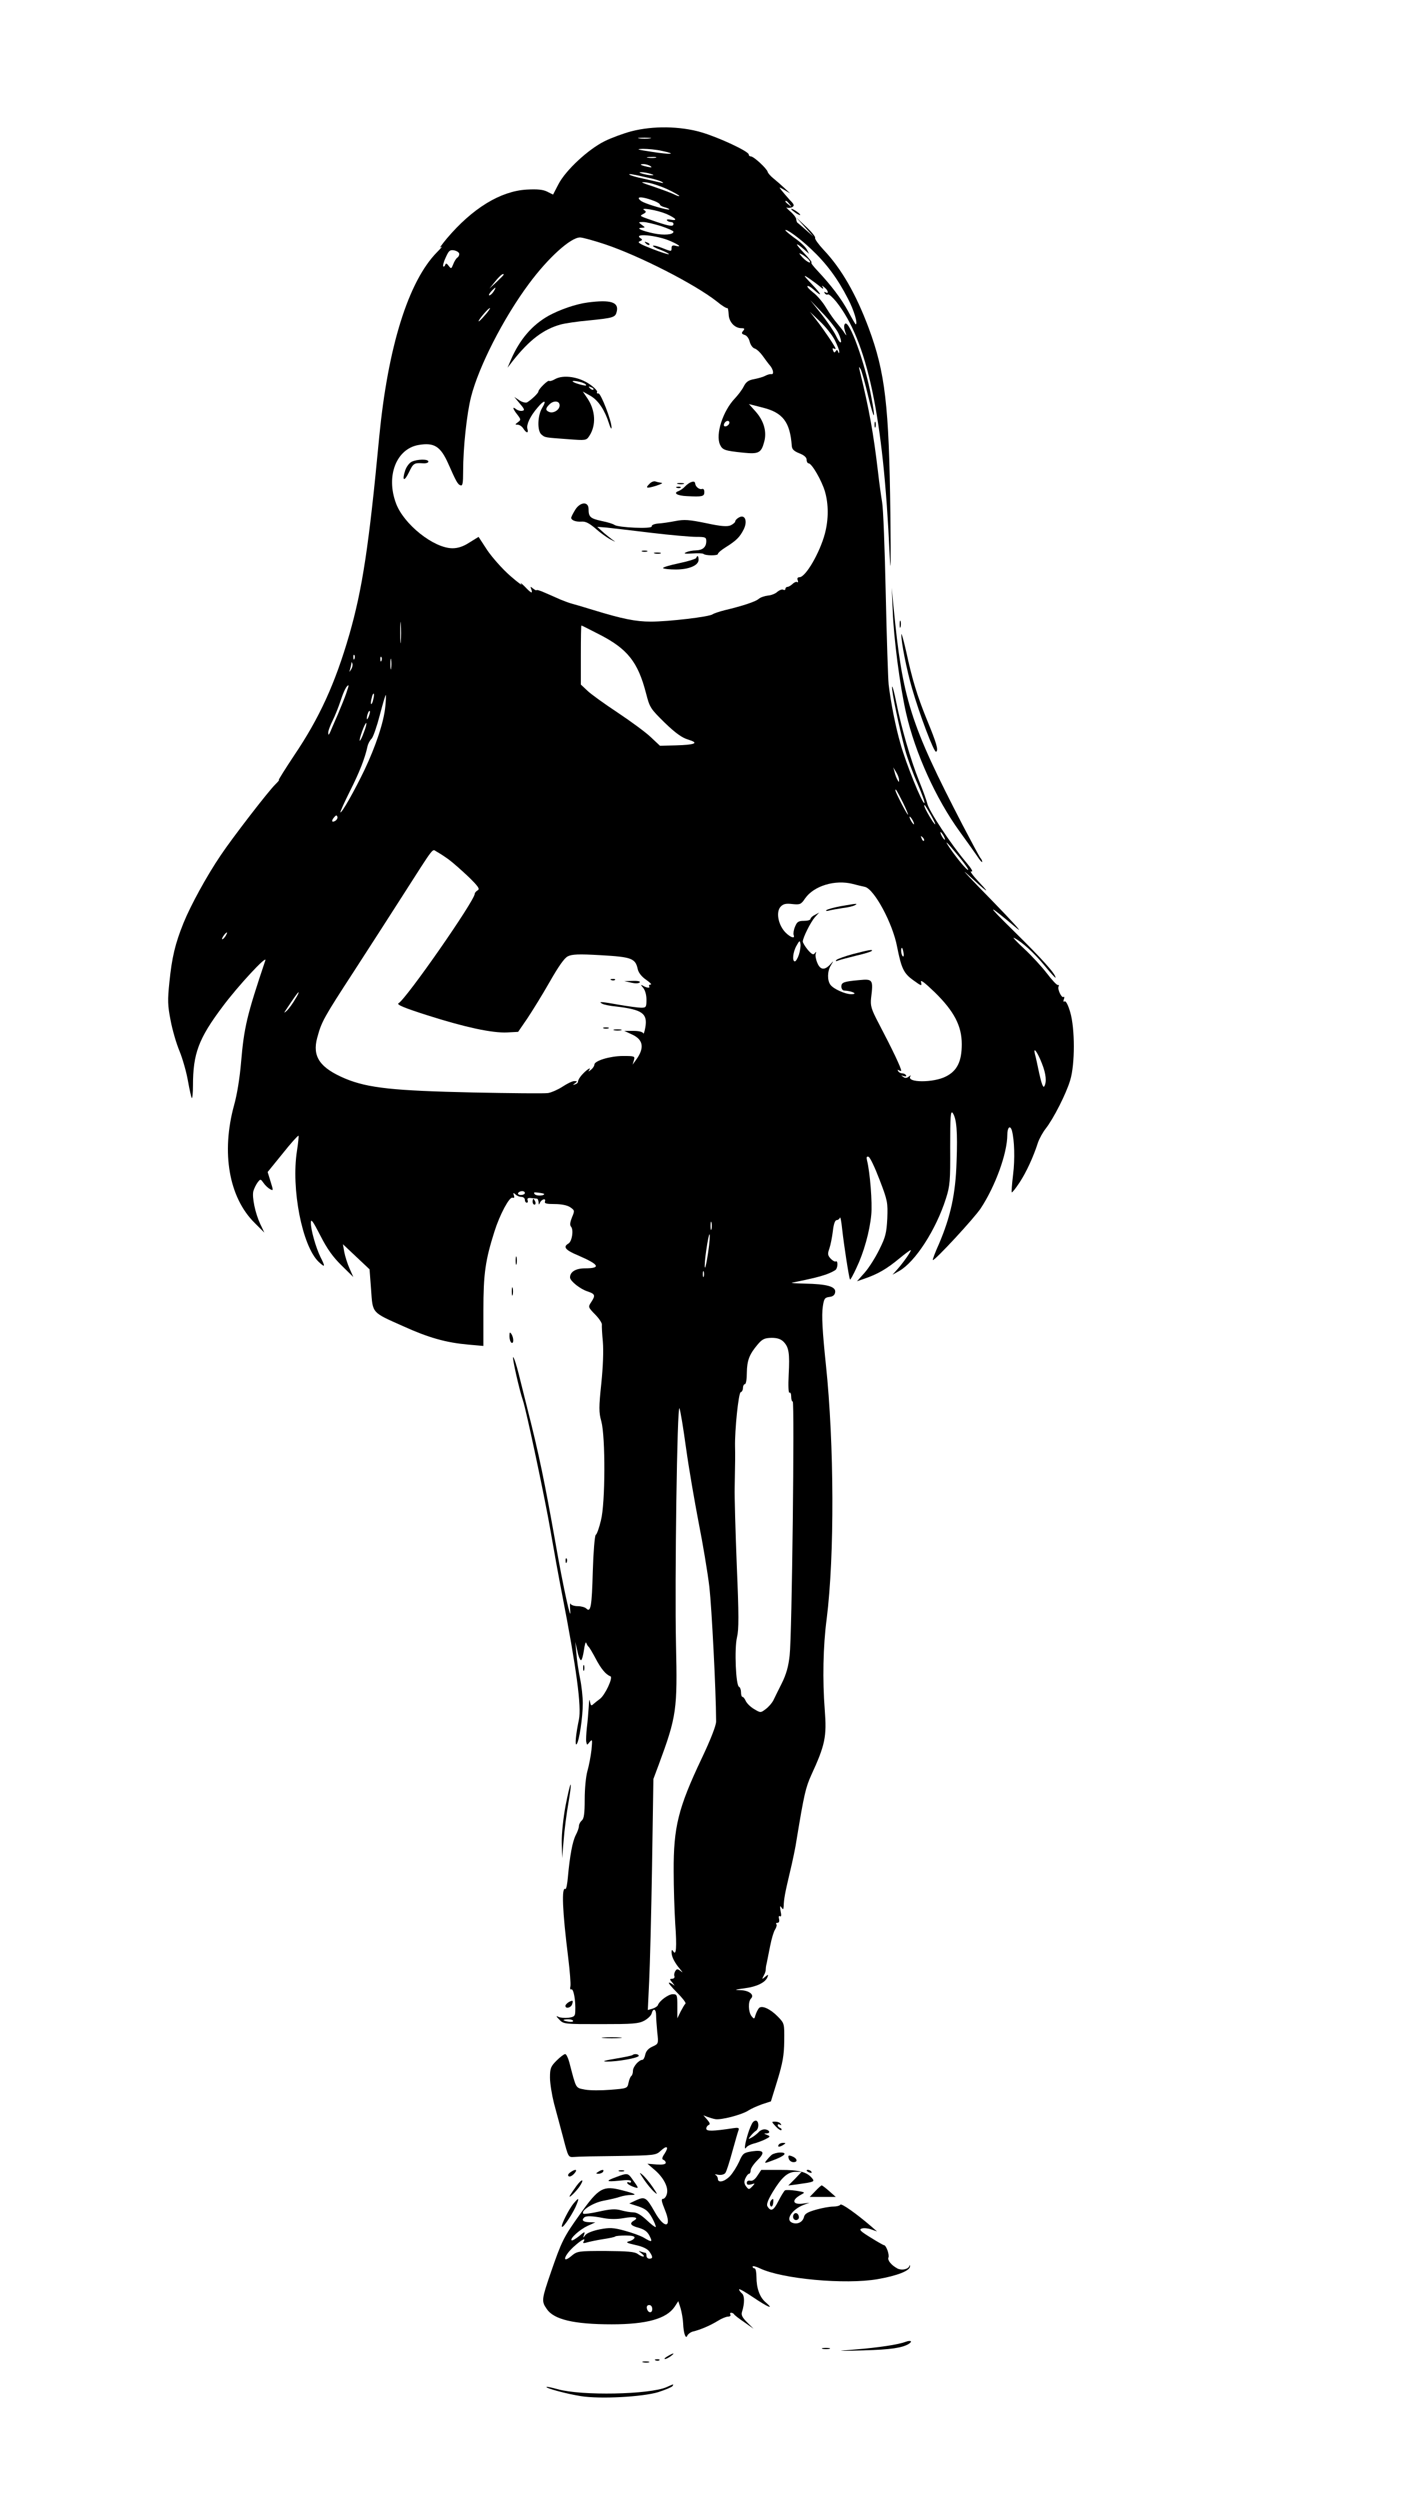 <?xml version="1.0" standalone="no"?>
<!DOCTYPE svg PUBLIC "-//W3C//DTD SVG 20010904//EN"
 "http://www.w3.org/TR/2001/REC-SVG-20010904/DTD/svg10.dtd">
<svg version="1.0" xmlns="http://www.w3.org/2000/svg"
 width="740pt" height="1295pt" viewBox="0 0 740 1295"
 preserveAspectRatio="xMidYMid meet">

<g transform="translate(0,1295) scale(0.1,-0.1)"
fill="#000000" stroke="none">
<path d="M3272 12270 c-41 -11 -104 -34 -140 -52 -84 -42 -200 -149 -238 -222
l-28 -54 -30 15 c-22 11 -50 14 -106 11 -137 -8 -282 -97 -415 -254 -27 -33
-41 -52 -30 -44 11 8 2 -4 -20 -26 -149 -151 -255 -492 -300 -959 -53 -562
-87 -786 -155 -1023 -73 -252 -154 -430 -285 -624 -47 -71 -83 -128 -80 -128
4 0 -5 -10 -17 -22 -35 -33 -226 -281 -284 -368 -74 -109 -158 -264 -193 -351
-44 -109 -60 -179 -73 -305 -10 -96 -9 -123 6 -199 9 -49 30 -121 46 -159 16
-39 36 -109 44 -155 8 -45 17 -86 20 -89 3 -3 6 26 6 64 0 166 29 244 153 409
81 109 233 272 222 240 -96 -286 -110 -345 -126 -530 -6 -75 -21 -168 -36
-220 -67 -245 -27 -478 107 -610 l50 -50 -21 44 c-26 55 -44 140 -36 171 4 14
14 34 22 45 15 19 15 19 31 -3 8 -12 23 -26 34 -32 17 -9 17 -8 2 40 l-15 49
78 96 c42 53 79 94 82 92 2 -2 -2 -38 -8 -78 -31 -197 27 -493 112 -575 34
-32 36 -27 10 24 -24 49 -51 143 -50 179 0 22 10 9 49 -67 35 -69 65 -111 110
-155 l61 -60 -20 45 c-11 25 -23 63 -27 85 l-7 40 69 -65 69 -65 8 -105 c9
-125 1 -116 167 -190 132 -60 223 -85 336 -95 l79 -7 0 183 c0 192 10 260 57
409 28 89 78 182 94 176 9 -3 11 1 7 12 -5 14 -3 15 8 5 7 -7 21 -13 31 -13
10 0 18 -7 18 -15 0 -8 4 -15 10 -15 5 0 7 6 4 13 -3 9 2 13 18 11 13 -1 26
-3 31 -3 4 -1 7 -9 8 -18 0 -15 2 -15 7 -3 9 19 33 25 26 6 -4 -10 8 -13 50
-13 34 0 65 -6 80 -16 24 -16 25 -18 10 -53 -10 -25 -12 -40 -5 -48 15 -17 5
-78 -14 -88 -29 -17 -15 -34 53 -62 108 -47 118 -66 33 -66 -48 0 -78 -19 -77
-48 1 -18 53 -60 92 -72 38 -13 41 -20 17 -56 -16 -24 -15 -26 21 -63 21 -21
36 -45 35 -52 -1 -8 1 -48 5 -89 4 -47 1 -128 -8 -217 -13 -123 -13 -149 0
-195 22 -82 21 -425 -2 -514 -9 -38 -21 -72 -27 -75 -5 -4 -12 -85 -15 -187
-5 -185 -11 -217 -34 -194 -6 6 -26 12 -44 12 -18 0 -35 6 -38 13 -3 6 -3 -10
-1 -38 6 -68 -37 127 -75 345 -58 327 -88 471 -145 695 -14 55 -35 139 -47
188 -12 48 -25 87 -29 87 -6 0 32 -170 51 -225 17 -49 117 -521 144 -681 14
-82 41 -232 61 -334 72 -370 99 -572 85 -637 -16 -77 -22 -138 -12 -128 13 13
32 138 32 212 0 32 -6 90 -14 128 -8 39 -17 97 -19 130 l-6 60 11 -47 c5 -27
14 -48 19 -48 4 0 11 24 15 52 4 29 9 46 12 38 3 -8 8 -17 12 -20 4 -3 20 -30
36 -60 28 -54 54 -85 77 -93 16 -5 -28 -99 -55 -118 -11 -8 -26 -20 -34 -27
-10 -10 -13 -7 -17 15 -2 16 -5 4 -6 -27 -2 -30 -6 -80 -10 -110 -3 -30 -5
-63 -3 -73 4 -18 4 -18 18 0 14 16 14 12 9 -42 -4 -33 -13 -82 -21 -109 -8
-28 -14 -92 -14 -147 0 -74 -4 -100 -15 -109 -8 -7 -15 -20 -15 -29 0 -9 -7
-29 -16 -46 -17 -32 -31 -107 -41 -217 -3 -37 -9 -66 -13 -63 -21 13 -16 -112
15 -360 8 -66 13 -130 11 -143 -3 -12 -1 -20 4 -17 12 7 24 -58 21 -116 -1
-23 -6 -27 -36 -31 -19 -2 -43 0 -52 5 -13 7 -11 2 5 -14 22 -24 26 -24 215
-24 167 0 196 2 226 18 18 10 36 27 38 38 8 29 23 23 23 -10 0 -15 3 -55 6
-88 7 -60 6 -60 -24 -74 -21 -9 -34 -23 -38 -41 -3 -16 -10 -28 -15 -28 -18 0
-49 -35 -49 -57 0 -12 -4 -24 -9 -27 -4 -3 -11 -19 -14 -35 -6 -29 -7 -29 -93
-36 -48 -4 -108 -4 -133 1 -50 10 -44 1 -81 142 -6 23 -16 42 -21 42 -6 0 -26
-15 -45 -34 -30 -30 -34 -40 -34 -88 0 -30 10 -90 21 -134 12 -43 33 -124 48
-179 26 -100 26 -100 56 -98 17 2 119 4 227 5 192 3 197 4 222 27 32 30 44 22
20 -15 -14 -20 -15 -29 -6 -32 6 -2 12 -9 12 -15 0 -8 -16 -11 -47 -9 l-48 4
35 -30 c48 -40 75 -92 66 -125 -3 -15 -13 -27 -20 -27 -11 0 -8 -14 10 -58 38
-93 -2 -101 -53 -10 -43 76 -51 81 -96 61 l-36 -17 47 -15 c38 -13 51 -24 71
-59 13 -24 21 -45 19 -48 -3 -2 -24 14 -47 36 -28 26 -51 40 -69 40 -15 0 -44
5 -65 11 -29 8 -55 6 -113 -7 -41 -9 -78 -14 -81 -11 -15 15 48 56 103 67 32
6 72 15 88 21 16 5 40 9 54 9 37 0 24 7 -43 24 -99 26 -121 15 -219 -123 -85
-119 -95 -139 -151 -301 -48 -140 -50 -150 -22 -190 36 -55 141 -80 337 -80
182 0 284 29 326 91 l19 29 12 -37 c6 -21 12 -56 13 -78 2 -52 14 -85 22 -63
4 8 17 18 30 21 38 9 91 32 128 55 19 12 43 22 53 22 10 0 15 5 12 10 -3 6 -2
10 4 10 5 0 12 -3 15 -8 2 -4 26 -23 53 -41 l48 -34 -33 33 c-25 25 -32 38
-27 54 14 44 14 84 0 96 -8 7 -15 16 -15 21 0 5 33 -14 73 -41 77 -52 111 -66
66 -27 -32 26 -49 74 -49 133 0 24 -4 44 -10 44 -5 0 -10 4 -10 9 0 5 17 1 38
-9 114 -55 442 -85 610 -56 102 18 166 43 168 66 0 8 -1 10 -3 3 -6 -18 -40
-25 -62 -14 -32 17 -53 43 -47 57 6 15 -12 64 -23 64 -3 0 -35 18 -70 40 -52
32 -61 41 -46 46 10 4 32 2 49 -4 l31 -11 -31 27 c-78 67 -154 120 -159 112
-4 -6 -20 -10 -37 -10 -18 0 -57 -7 -89 -16 -45 -13 -59 -21 -63 -39 -7 -26
-34 -39 -60 -29 -38 14 -3 69 59 93 l30 11 -30 -4 c-58 -9 -66 17 -15 45 24
13 24 13 -24 21 -28 4 -53 5 -58 2 -5 -3 -20 -28 -34 -55 -25 -50 -39 -57 -57
-28 -6 10 2 32 27 74 46 76 78 105 119 105 l31 0 -34 -36 -35 -35 45 6 c88 12
93 14 79 31 -28 34 -67 44 -166 44 l-98 0 -20 -30 c-13 -20 -26 -29 -37 -26
-11 2 -18 -2 -18 -11 0 -10 6 -12 23 -8 21 7 21 6 5 -11 -17 -17 -18 -17 -32
1 -10 14 -11 25 -3 42 6 13 14 23 19 23 4 0 8 8 8 18 0 10 16 33 35 52 42 41
34 55 -29 46 -42 -7 -47 -10 -66 -54 -12 -26 -33 -59 -47 -74 -29 -30 -63 -37
-63 -14 0 8 -6 17 -12 20 -7 3 -1 4 13 1 15 -3 31 1 37 8 6 6 22 57 37 112 15
55 30 106 33 113 3 10 -4 12 -29 8 -106 -16 -139 -17 -139 -2 0 8 6 16 13 19
8 3 6 11 -8 27 l-20 23 20 -8 c11 -4 30 -10 41 -12 28 -6 137 22 171 44 15 10
47 24 72 33 l46 15 34 110 c27 89 34 128 35 202 1 91 1 92 -33 127 -40 41 -85
61 -99 43 -5 -7 -13 -22 -17 -35 -6 -22 -7 -22 -21 -5 -16 22 -18 75 -2 91 19
19 -10 42 -56 43 -34 1 -29 3 24 10 63 8 109 31 118 60 5 12 2 12 -13 -1 -17
-14 -18 -14 -7 7 7 12 11 26 10 30 0 4 1 19 5 33 3 14 11 54 18 90 7 36 18 74
26 86 7 11 10 24 6 27 -3 4 -1 7 6 7 8 0 11 8 8 20 -3 12 -1 18 5 14 7 -4 8 5
3 27 -4 25 -3 30 4 19 9 -13 11 -12 12 5 1 37 7 70 32 175 14 58 30 134 35
170 39 237 47 270 76 335 72 156 81 200 70 338 -12 153 -9 328 10 472 41 325
39 906 -4 1315 -18 172 -23 256 -16 303 6 40 10 46 34 49 19 2 28 10 30 25 4
29 -44 42 -158 44 -47 1 -76 3 -65 5 104 21 136 29 175 42 25 9 48 21 52 26
11 15 10 48 -1 42 -4 -3 -17 4 -27 15 -15 17 -16 24 -6 52 6 18 14 58 18 90 4
36 11 57 20 57 7 0 14 6 17 13 2 6 7 -19 11 -58 9 -83 36 -258 41 -263 2 -2
17 25 33 60 38 79 69 189 77 276 6 60 -6 218 -22 281 -4 17 -2 22 8 19 8 -3
33 -56 57 -119 42 -109 43 -118 40 -201 -4 -75 -9 -96 -41 -160 -20 -41 -54
-95 -76 -120 l-40 -45 40 14 c67 23 114 50 178 103 34 28 61 48 61 44 0 -9
-39 -64 -69 -98 l-26 -29 34 19 c84 47 192 215 243 376 21 66 23 91 22 266 0
159 2 191 13 177 20 -29 26 -97 20 -253 -5 -167 -31 -284 -91 -425 -20 -44
-34 -82 -32 -84 7 -7 215 217 249 269 76 116 137 285 137 380 0 39 15 52 24
21 13 -49 16 -147 6 -227 -6 -49 -9 -90 -7 -92 2 -3 20 20 40 50 35 53 72 133
96 208 7 20 25 53 40 72 40 51 106 180 127 251 25 83 25 266 0 352 -11 38 -23
60 -29 56 -6 -4 -8 0 -4 11 4 9 3 15 -2 12 -10 -7 -33 42 -25 55 3 5 1 8 -4 7
-5 -2 -30 25 -56 59 -26 34 -79 92 -119 129 -40 37 -63 62 -52 56 43 -22 106
-80 159 -145 31 -38 56 -65 56 -61 0 19 -66 93 -213 238 -151 148 -148 152 13
17 36 -30 -23 35 -130 145 -107 109 -166 172 -130 139 104 -96 130 -115 65
-46 -33 35 -52 61 -42 57 12 -4 2 14 -26 47 -78 92 -195 269 -202 306 -2 10
-21 64 -43 118 -44 110 -91 273 -118 408 -10 49 -19 84 -21 78 -5 -14 38 -219
68 -329 12 -44 41 -123 65 -176 23 -54 39 -98 34 -98 -12 0 -94 202 -123 305
-26 90 -51 216 -62 310 -3 28 -10 239 -15 470 -5 231 -13 445 -19 475 -5 30
-15 100 -21 155 -24 202 -45 322 -96 530 -4 17 -4 18 6 3 5 -9 23 -72 39 -140
32 -132 41 -132 15 2 -32 172 -113 395 -135 373 -6 -6 -6 -19 0 -39 9 -24 9
-26 -2 -10 -6 11 -24 33 -38 50 -15 17 -41 54 -58 82 -17 29 -47 64 -67 79
-19 15 -33 30 -30 33 4 3 16 -4 29 -15 50 -45 48 -32 -3 22 -47 49 -50 55 -20
35 19 -13 46 -33 59 -44 13 -12 20 -14 16 -6 -8 13 -7 13 8 1 19 -15 23 -36 5
-25 -7 4 -8 3 -4 -5 4 -6 11 -9 16 -6 5 3 24 -14 43 -37 162 -203 245 -596
277 -1308 6 -123 7 -60 4 210 -7 561 -27 731 -112 960 -66 177 -142 309 -234
406 -27 29 -47 57 -44 62 3 5 -18 31 -47 58 l-52 49 45 -50 45 -50 -40 35
c-22 19 -41 36 -43 37 -2 0 -5 9 -6 18 -1 9 -16 28 -32 41 -16 14 -23 23 -17
19 7 -3 20 -2 28 2 13 8 11 14 -13 38 -15 17 -34 39 -42 49 -15 19 -14 19 15
2 l30 -18 -30 28 c-17 16 -42 38 -57 50 -15 12 -28 27 -30 34 -4 17 -72 80
-87 80 -6 0 -11 4 -11 10 0 16 -154 88 -246 115 -109 32 -252 34 -362 5z m96
-37 c-16 -2 -40 -2 -55 0 -16 2 -3 4 27 4 30 0 43 -2 28 -4z m64 -65 c81 -17
44 -20 -57 -4 -74 11 -82 14 -43 15 26 0 71 -4 100 -11z m-34 -35 c-10 -2 -28
-2 -40 0 -13 2 -5 4 17 4 22 1 32 -1 23 -4z m-28 -43 c11 -8 7 -9 -15 -4 -37
8 -45 14 -19 14 10 0 26 -5 34 -10z m0 -40 c20 -6 21 -8 5 -8 -11 0 -31 4 -45
8 -20 6 -21 8 -5 8 11 0 31 -4 45 -8z m-10 -21 c30 -6 62 -16 70 -21 11 -7 8
-8 -10 -3 -14 3 -54 12 -88 20 -35 7 -67 17 -70 20 -4 4 4 4 18 1 14 -2 50
-10 80 -17z m98 -59 c34 -16 62 -32 62 -35 0 -3 -10 0 -22 6 -13 7 -61 25
-108 41 -70 23 -77 27 -40 23 25 -3 73 -19 108 -35z m-65 -62 c15 -6 27 -14
27 -18 0 -4 12 -11 26 -14 15 -4 24 -9 22 -11 -5 -5 -101 22 -135 38 -13 6
-23 15 -23 20 0 10 37 3 83 -15z m698 -15 c13 -16 12 -17 -3 -4 -10 7 -18 15
-18 17 0 8 8 3 21 -13z m-638 -51 c51 -23 62 -37 22 -30 -13 3 -22 1 -19 -3 3
-5 12 -9 20 -9 8 0 14 -4 14 -10 0 -15 -20 -12 -86 10 -96 33 -91 30 -70 42
15 8 16 12 5 19 -28 17 66 1 114 -19z m-28 -63 c36 -12 65 -25 65 -29 0 -16
-50 -20 -102 -9 -62 13 -95 28 -63 29 20 1 20 1 1 15 -19 14 -19 15 7 15 15 0
56 -10 92 -21z m778 -119 c79 -74 138 -153 192 -259 31 -59 52 -131 39 -131
-1 0 -19 30 -39 68 -38 69 -89 135 -159 210 -22 23 -36 42 -31 42 5 0 -13 23
-40 51 -48 50 -46 59 4 15 l24 -21 -12 23 c-7 13 -34 39 -62 58 -27 20 -49 38
-49 41 0 12 72 -39 133 -97z m-726 40 c45 -20 57 -32 23 -23 -14 4 -20 0 -20
-11 0 -20 0 -20 -50 0 -23 9 -43 14 -46 11 -3 -3 15 -13 41 -22 25 -10 44 -20
41 -22 -2 -2 -41 10 -87 28 -62 24 -79 34 -64 39 13 5 15 9 7 14 -49 30 82 19
155 -14z m-340 -16 c178 -60 462 -205 577 -295 26 -22 51 -37 55 -35 3 2 6
-12 7 -32 1 -39 31 -72 66 -72 17 0 18 -3 9 -14 -10 -11 -8 -16 8 -21 11 -3
22 -18 26 -35 4 -16 15 -32 25 -35 11 -3 30 -21 42 -38 13 -18 29 -40 37 -49
19 -22 23 -49 8 -46 -7 1 -21 -3 -32 -9 -11 -6 -37 -13 -57 -17 -29 -5 -42
-14 -54 -38 -9 -18 -30 -45 -46 -62 -62 -65 -101 -186 -77 -239 13 -28 24 -32
122 -42 78 -8 92 -1 107 56 15 53 -2 110 -45 158 l-34 38 70 -18 c106 -26 143
-75 152 -198 1 -18 11 -28 39 -39 25 -10 38 -21 38 -34 0 -10 5 -18 10 -18 17
0 68 -89 85 -146 19 -66 19 -144 0 -217 -26 -99 -100 -227 -132 -227 -10 0
-13 -6 -9 -16 3 -8 2 -13 -3 -9 -5 3 -16 -2 -24 -10 -9 -8 -20 -15 -26 -15 -6
0 -11 -5 -11 -11 0 -5 -5 -7 -11 -4 -5 4 -19 -1 -30 -10 -10 -10 -33 -19 -49
-20 -17 -2 -39 -9 -48 -17 -17 -15 -85 -37 -177 -59 -27 -7 -55 -16 -62 -21
-16 -13 -228 -38 -320 -38 -79 0 -148 14 -298 60 -55 17 -107 32 -115 34 -8 2
-33 11 -55 20 -22 10 -59 26 -82 36 -24 11 -43 16 -43 13 0 -3 -8 1 -17 8 -15
12 -16 12 -10 -3 9 -26 0 -22 -35 15 -18 17 -25 23 -17 12 8 -11 -18 8 -58 43
-40 35 -92 94 -118 132 l-45 69 -47 -29 c-32 -21 -60 -30 -88 -30 -97 0 -253
124 -293 233 -53 142 2 282 117 302 81 14 114 -7 154 -97 41 -93 49 -107 63
-112 11 -4 14 9 14 72 0 124 19 299 41 386 40 158 169 410 300 586 99 134 216
240 265 240 12 0 71 -16 131 -36z m-757 -50 c0 -7 -5 -16 -11 -19 -5 -4 -15
-19 -20 -33 -10 -25 -11 -26 -24 -9 -10 13 -14 15 -18 5 -2 -7 -7 -11 -10 -8
-3 3 2 24 13 47 16 35 21 40 44 36 14 -3 26 -11 26 -19z m1810 -28 c22 -27 -5
-17 -31 10 -21 24 -22 26 -3 16 11 -6 26 -18 34 -26z m-1580 -79 c0 -2 -17
-19 -37 -38 l-37 -34 30 37 c25 31 44 46 44 35z m-52 -87 c-7 -11 -17 -20 -22
-20 -5 0 -1 9 9 20 10 11 20 20 22 20 2 0 -2 -9 -9 -20z m1786 -215 c10 -20
16 -41 14 -47 -3 -7 -14 8 -26 33 -12 25 -47 76 -77 114 l-56 70 64 -67 c36
-37 72 -84 81 -103z m-1833 90 c-17 -20 -31 -33 -31 -29 0 9 54 72 59 68 2 -2
-10 -19 -28 -39z m1815 -127 c13 -26 24 -53 23 -60 0 -10 -2 -10 -6 1 -4 10
-7 10 -13 1 -5 -8 -9 -7 -13 5 -4 9 -3 13 3 10 6 -3 10 -4 10 -1 0 8 -59 96
-98 146 l-35 45 52 -50 c29 -27 64 -71 77 -97z m-546 -427 c0 -12 -20 -25 -27
-18 -7 7 6 27 18 27 5 0 9 -4 9 -9z m-1703 -1134 c-2 -23 -3 -1 -3 48 0 50 1
68 3 42 2 -26 2 -67 0 -90z m1028 37 c147 -75 201 -143 243 -306 19 -74 23
-79 97 -152 56 -54 90 -78 121 -87 59 -18 38 -27 -64 -30 l-82 -2 -48 45 c-26
25 -104 82 -173 128 -68 45 -139 96 -156 113 l-33 31 0 153 c0 84 1 153 3 153
2 0 43 -21 92 -46z m-1268 -126 c-3 -8 -6 -5 -6 6 -1 11 2 17 5 13 3 -3 4 -12
1 -19z m140 -10 c-3 -8 -6 -5 -6 6 -1 11 2 17 5 13 3 -3 4 -12 1 -19z m50 -40
c-2 -13 -4 -3 -4 22 0 25 2 35 4 23 2 -13 2 -33 0 -45z m-207 -5 c-11 -17 -11
-17 -6 0 3 10 6 24 7 30 0 9 2 9 5 0 3 -7 0 -20 -6 -30z m-26 -125 c-8 -24
-28 -72 -43 -108 -16 -36 -33 -76 -39 -90 -8 -18 -11 -20 -11 -7 -1 10 10 39
23 65 13 26 31 72 41 102 16 49 31 80 41 80 2 0 -4 -19 -12 -42z m140 -32 c-3
-15 -8 -25 -11 -23 -2 3 -1 17 3 31 3 15 8 25 11 23 2 -3 1 -17 -3 -31z m63
-33 c-7 -81 -50 -209 -109 -333 -53 -110 -118 -224 -124 -218 -2 2 20 51 49
109 50 99 78 171 91 231 3 15 13 34 22 42 8 9 27 63 42 121 15 58 29 105 31
105 2 0 1 -26 -2 -57z m-86 -54 c-5 -13 -10 -19 -10 -12 -1 15 10 45 15 40 3
-2 0 -15 -5 -28z m-26 -84 c-9 -26 -19 -44 -21 -42 -2 2 4 25 13 50 9 25 19
44 21 42 3 -3 -3 -25 -13 -50z m2774 -245 c0 -13 -1 -13 -8 0 -5 8 -12 26 -15
40 l-7 25 15 -25 c9 -14 15 -32 15 -40z m20 -117 c17 -35 29 -63 26 -63 -5 0
-65 116 -65 126 0 12 6 2 39 -63z m145 -65 c15 -27 25 -48 22 -48 -7 0 -56 84
-56 95 0 11 1 9 34 -47z m-3085 -29 c-19 -12 -24 -2 -8 17 9 11 14 13 17 4 3
-7 -2 -16 -9 -21z m2991 1 c6 -11 8 -20 6 -20 -3 0 -10 9 -16 20 -6 11 -8 20
-6 20 3 0 10 -9 16 -20z m160 -80 c6 -11 8 -20 6 -20 -3 0 -10 9 -16 20 -6 11
-8 20 -6 20 3 0 10 -9 16 -20z m-102 -25 c-3 -3 -9 2 -12 12 -6 14 -5 15 5 6
7 -7 10 -15 7 -18z m182 -83 c28 -35 50 -65 47 -68 -5 -5 -59 60 -97 116 -30
45 -15 31 50 -48z m-2645 -14 c22 -16 68 -57 103 -90 51 -50 60 -63 47 -70 -8
-5 -15 -13 -15 -18 0 -35 -355 -545 -395 -567 -11 -7 30 -24 149 -62 198 -63
338 -93 415 -89 l56 3 48 70 c26 39 78 123 115 188 45 79 76 124 94 133 22 11
55 13 172 6 159 -9 179 -16 191 -73 4 -18 21 -39 43 -54 20 -14 31 -25 24 -25
-7 0 -11 -4 -8 -9 7 -11 -13 -9 -34 4 -11 6 -10 3 3 -12 10 -12 17 -36 17 -61
0 -39 -2 -42 -27 -42 -16 0 -66 7 -113 15 -96 17 -111 18 -90 6 8 -5 42 -12
75 -15 134 -16 162 -36 149 -109 -4 -23 -9 -36 -11 -29 -3 7 -23 12 -51 12
l-47 0 41 -19 c59 -27 65 -71 18 -134 l-16 -22 7 23 c6 21 4 22 -56 22 -68 0
-149 -25 -149 -45 0 -7 -8 -19 -17 -26 -15 -12 -16 -12 -8 1 5 9 -1 7 -16 -5
-26 -22 -43 -45 -44 -59 0 -5 -7 -11 -15 -13 -13 -4 -13 -3 0 6 13 9 12 11 -4
11 -10 0 -37 -13 -61 -29 -23 -15 -57 -30 -75 -33 -18 -3 -193 -1 -390 3 -410
9 -542 23 -659 71 -133 56 -174 114 -147 213 23 84 31 99 193 348 86 133 197
305 246 382 173 270 155 247 179 234 13 -7 41 -25 63 -41z m2095 -127 c19 -5
47 -12 62 -15 48 -11 144 -188 167 -311 22 -111 34 -137 83 -172 44 -32 46
-32 41 -11 -5 16 16 1 71 -52 100 -98 140 -174 140 -269 0 -89 -24 -139 -84
-168 -63 -32 -202 -32 -183 1 5 7 2 7 -8 -1 -10 -8 -19 -9 -29 -1 -12 8 -12 9
3 4 11 -3 16 -2 12 4 -3 6 -12 10 -20 10 -8 0 -17 5 -21 12 -4 7 -3 8 4 4 7
-4 12 -5 12 -2 0 14 -43 105 -117 246 -39 74 -43 91 -39 130 12 96 9 100 -62
93 -79 -7 -92 -12 -92 -33 0 -11 6 -20 13 -21 43 -2 77 -19 38 -19 -31 0 -91
27 -107 48 -18 23 -17 72 2 102 15 25 15 25 -3 5 -29 -32 -52 -30 -67 6 -8 18
-12 40 -9 48 4 13 3 13 -5 3 -7 -10 -15 -6 -36 18 -14 17 -26 37 -26 43 1 21
41 101 63 126 l22 24 -22 -12 c-13 -6 -23 -16 -23 -21 0 -6 -15 -10 -34 -10
-28 0 -36 -5 -46 -30 -7 -16 -10 -36 -7 -44 10 -25 -29 -6 -53 26 -31 42 -37
99 -14 122 13 14 28 17 60 13 40 -4 45 -2 66 29 45 65 155 99 248 75z m-3252
-271 c-7 -10 -14 -17 -17 -15 -4 4 18 35 25 35 2 0 -1 -9 -8 -20z m2972 -95
c-6 -19 -16 -35 -21 -35 -15 0 -10 50 9 82 15 27 17 28 20 9 2 -12 -2 -37 -8
-56z m542 10 c3 -13 1 -22 -3 -19 -9 5 -13 44 -5 44 2 0 6 -11 8 -25z m-3153
-242 c-12 -21 -31 -47 -42 -58 -12 -11 -16 -13 -11 -5 47 71 67 100 71 100 3
0 -5 -17 -18 -37z m3870 -331 c22 -55 26 -98 12 -120 -5 -8 -14 15 -25 65 -9
43 -19 90 -23 103 -10 42 13 11 36 -48z m-2679 -672 c0 -5 -9 -10 -21 -10 -11
0 -17 5 -14 10 3 6 13 10 21 10 8 0 14 -4 14 -10z m100 -5 c0 -10 -41 -11 -49
-1 -8 10 -3 11 19 8 17 -2 30 -5 30 -7z m867 -182 c-3 -10 -5 -2 -5 17 0 19 2
27 5 18 2 -10 2 -26 0 -35z m-17 -118 c-7 -47 -14 -84 -17 -81 -3 3 0 44 7 91
7 47 14 84 17 81 3 -3 0 -44 -7 -91z m-23 -127 c-3 -7 -5 -2 -5 12 0 14 2 19
5 13 2 -7 2 -19 0 -25z m413 -338 c28 -28 33 -60 27 -171 -3 -58 -1 -97 4 -93
5 3 9 -6 9 -20 0 -14 3 -26 8 -26 10 0 -4 -1215 -16 -1315 -6 -57 -18 -99 -41
-145 -18 -36 -38 -76 -44 -89 -7 -13 -24 -33 -39 -44 -26 -20 -27 -20 -60 0
-18 10 -37 29 -43 41 -5 12 -13 22 -17 22 -5 0 -8 11 -8 24 0 13 -5 26 -10 28
-17 5 -25 197 -11 256 10 40 10 117 -1 374 -7 178 -12 357 -11 398 3 148 3
176 2 215 -2 87 18 279 29 283 7 2 12 12 12 23 0 10 5 19 10 19 6 0 10 26 10
58 1 65 13 96 55 146 25 30 37 35 73 36 29 0 48 -6 62 -20z m-505 -550 c14
-102 44 -275 65 -385 22 -110 47 -261 56 -335 12 -108 34 -529 35 -697 0 -21
-28 -93 -74 -190 -123 -259 -147 -358 -146 -586 0 -84 4 -206 8 -271 9 -124 5
-169 -10 -144 -7 10 -9 9 -9 -5 0 -23 16 -54 44 -87 15 -18 16 -21 3 -10 -16
12 -20 12 -28 -1 -5 -8 -7 -20 -4 -26 2 -7 -3 -13 -12 -13 -14 0 -14 -3 3 -22
10 -13 12 -17 4 -10 -8 6 -18 12 -23 12 -6 0 13 -23 42 -52 28 -28 48 -54 43
-57 -4 -3 -15 -22 -25 -41 l-17 -35 0 63 c0 58 -1 62 -24 62 -22 0 -69 -34
-77 -57 -2 -6 -15 -14 -28 -18 l-24 -7 7 148 c4 82 11 352 15 599 l7 450 28
75 c92 249 97 283 89 625 -7 320 6 1248 18 1220 5 -11 20 -103 34 -205z m-585
-2969 c0 -4 -11 -6 -25 -3 -14 2 -25 6 -25 8 0 2 11 4 25 4 14 0 25 -4 25 -9z
m159 -1021 c33 -6 69 -6 102 0 54 10 83 4 55 -12 -26 -15 -19 -27 24 -38 28
-8 44 -19 55 -40 18 -35 14 -37 -29 -11 -17 10 -62 26 -99 36 -58 16 -78 17
-129 7 -35 -7 -66 -19 -74 -29 -13 -17 -14 -17 -7 2 6 17 2 16 -26 -8 -19 -15
-36 -25 -39 -22 -10 9 42 56 83 75 l40 18 -32 1 c-31 1 -41 10 -26 24 9 10 42
9 102 -3z m159 -102 c-3 -7 -15 -15 -29 -18 -18 -5 -11 -9 34 -19 37 -8 62
-20 72 -34 19 -27 19 -37 0 -37 -8 0 -15 7 -15 15 0 8 -2 15 -4 15 -2 0 -13 3
-23 6 -16 6 -16 5 2 -9 25 -20 6 -22 -21 -2 -15 11 -53 14 -166 15 -143 0
-147 -1 -177 -26 -50 -42 -40 0 11 47 42 38 67 51 52 27 -5 -8 0 -9 17 -4 13
4 51 12 83 17 33 5 62 11 64 14 3 3 27 5 55 5 34 0 47 -4 45 -12z m92 -369 c0
-24 -23 -21 -28 4 -2 10 3 17 12 17 10 0 16 -9 16 -21z"/>
<path d="M3347 11689 c7 -7 15 -10 18 -7 3 3 -2 9 -12 12 -14 6 -15 5 -6 -5z"/>
<path d="M3045 11383 c-61 -8 -142 -36 -201 -68 -86 -48 -151 -123 -197 -230
l-17 -40 27 35 c87 110 159 164 248 189 22 6 87 16 145 21 130 13 139 16 146
46 12 49 -32 63 -151 47z"/>
<path d="M2878 10987 c-15 -9 -29 -13 -32 -10 -6 6 -56 -43 -56 -55 0 -8 -34
-41 -58 -56 -7 -4 -25 0 -40 10 l-27 18 29 -35 c25 -29 26 -35 12 -37 -9 -2
-23 2 -31 8 -22 18 -18 2 6 -28 19 -25 19 -27 3 -39 -16 -12 -16 -13 -1 -13 9
0 22 -9 29 -20 16 -25 28 -26 21 -1 -6 22 15 66 53 110 34 41 49 40 24 -1 -25
-41 -27 -120 -4 -139 19 -16 16 -15 137 -24 93 -7 95 -7 111 17 36 55 32 131
-9 193 l-25 37 39 -22 c41 -23 75 -74 97 -144 7 -23 13 -32 13 -21 1 34 -56
180 -68 177 -7 -1 -10 2 -7 7 4 5 -14 24 -39 41 -55 38 -134 50 -177 27z m157
-28 c7 -7 1 -8 -20 -3 -46 11 -67 26 -25 19 19 -3 39 -10 45 -16z m40 -27 c-3
-3 -11 0 -18 7 -9 10 -8 11 6 5 10 -3 15 -9 12 -12z m-175 -82 c0 -23 -32 -43
-54 -34 -20 8 -20 18 0 38 22 23 54 21 54 -4z"/>
<path d="M2133 10558 c-12 -6 -27 -26 -33 -44 -18 -55 -6 -62 19 -11 23 48 27
50 74 47 15 -1 27 3 27 9 0 14 -58 13 -87 -1z"/>
<path d="M3366 10444 c-24 -23 -16 -26 35 -10 24 8 36 14 27 15 -9 1 -23 4
-31 7 -8 3 -22 -2 -31 -12z"/>
<path d="M3580 10452 c-8 -3 -22 -13 -30 -22 -8 -9 -24 -20 -34 -24 -29 -10
-7 -24 44 -26 79 -4 90 -2 90 21 0 13 -5 19 -13 16 -12 -4 -32 11 -34 26 -2
13 -7 15 -23 9z"/>
<path d="M3513 10443 c9 -2 23 -2 30 0 6 3 -1 5 -18 5 -16 0 -22 -2 -12 -5z"/>
<path d="M3508 10423 c7 -3 16 -2 19 1 4 3 -2 6 -13 5 -11 0 -14 -3 -6 -6z"/>
<path d="M2980 10308 c-11 -18 -20 -36 -20 -40 0 -13 24 -22 53 -20 21 2 40
-8 72 -35 23 -21 58 -46 76 -56 33 -17 33 -17 9 0 -13 10 -36 28 -50 41 l-25
23 50 -4 c28 -3 131 -15 230 -27 99 -12 204 -21 233 -21 47 0 52 -2 52 -22 0
-31 -18 -47 -54 -48 -17 0 -40 -5 -51 -10 -15 -7 -6 -8 32 -6 29 2 55 1 58 -2
10 -10 75 -10 75 -1 0 6 19 22 42 36 54 34 72 52 92 92 21 42 7 79 -24 62 -11
-6 -20 -15 -20 -21 0 -5 -11 -14 -23 -20 -18 -8 -49 -6 -128 11 -88 18 -113
20 -159 11 -30 -6 -71 -12 -90 -13 -21 -2 -34 -8 -33 -15 3 -14 -174 -6 -193
8 -6 5 -35 14 -65 20 -60 13 -69 21 -69 62 0 41 -44 38 -70 -5z"/>
<path d="M3328 10093 c6 -2 18 -2 25 0 6 3 1 5 -13 5 -14 0 -19 -2 -12 -5z"/>
<path d="M3393 10083 c9 -2 23 -2 30 0 6 3 -1 5 -18 5 -16 0 -22 -2 -12 -5z"/>
<path d="M3608 10060 c-1 -5 -43 -18 -91 -28 -48 -10 -84 -21 -81 -25 4 -4 34
-7 66 -7 68 0 118 21 118 50 0 21 -6 26 -12 10z"/>
<path d="M3168 7873 c7 -3 16 -2 19 1 4 3 -2 6 -13 5 -11 0 -14 -3 -6 -6z"/>
<path d="M3270 7860 c20 -5 39 -5 45 1 5 5 -8 9 -35 8 l-45 -1 35 -8z"/>
<path d="M3128 7623 c6 -2 18 -2 25 0 6 3 1 5 -13 5 -14 0 -19 -2 -12 -5z"/>
<path d="M3183 7613 c9 -2 25 -2 35 0 9 3 1 5 -18 5 -19 0 -27 -2 -17 -5z"/>
<path d="M4357 8256 c-37 -7 -70 -16 -75 -21 -4 -4 2 -5 13 -2 11 3 43 9 70
13 28 3 57 10 65 15 18 10 12 10 -73 -5z"/>
<path d="M4420 8008 c-41 -11 -79 -25 -85 -30 -7 -8 -4 -9 10 -3 11 4 53 15
93 25 40 9 76 20 79 24 10 10 -16 5 -97 -16z"/>
<path d="M4100 11867 c0 -3 12 -12 26 -22 15 -9 23 -12 20 -6 -7 11 -46 35
-46 28z"/>
<path d="M4532 10750 c0 -14 2 -19 5 -12 2 6 2 18 0 25 -3 6 -5 1 -5 -13z"/>
<path d="M4626 9789 c5 -144 37 -389 69 -531 47 -208 156 -448 280 -618 34
-47 74 -103 89 -125 14 -22 26 -35 26 -29 0 5 -4 14 -9 19 -5 6 -46 82 -92
170 -273 527 -312 651 -359 1135 l-9 95 5 -116z"/>
<path d="M4662 9715 c0 -16 2 -22 5 -12 2 9 2 23 0 30 -3 6 -5 -1 -5 -18z"/>
<path d="M4671 9664 c-2 -37 28 -186 55 -279 40 -139 115 -336 125 -329 13 7
3 43 -47 164 -52 128 -77 211 -108 355 -14 61 -25 100 -25 89z"/>
<path d="M2760 6725 c0 -8 4 -15 10 -15 5 0 7 7 4 15 -4 8 -8 15 -10 15 -2 0
-4 -7 -4 -15z"/>
<path d="M2672 6420 c0 -19 2 -27 5 -17 2 9 2 25 0 35 -3 9 -5 1 -5 -18z"/>
<path d="M2652 6260 c0 -19 2 -27 5 -17 2 9 2 25 0 35 -3 9 -5 1 -5 -18z"/>
<path d="M2640 6028 c0 -15 5 -30 10 -33 13 -8 13 25 0 45 -8 12 -10 9 -10
-12z"/>
<path d="M2931 4864 c0 -11 3 -14 6 -6 3 7 2 16 -1 19 -3 4 -6 -2 -5 -13z"/>
<path d="M3022 4310 c0 -14 2 -19 5 -12 2 6 2 18 0 25 -3 6 -5 1 -5 -13z"/>
<path d="M2931 3598 c-12 -65 -21 -147 -20 -193 l2 -80 8 94 c4 52 15 137 24
188 9 52 15 96 12 99 -2 3 -14 -46 -26 -108z"/>
<path d="M2947 2579 c-9 -6 -17 -14 -17 -19 0 -17 27 -11 34 6 8 22 5 25 -17
13z"/>
<path d="M3128 2393 c23 -2 61 -2 85 0 23 2 4 4 -43 4 -47 0 -66 -2 -42 -4z"/>
<path d="M3278 2305 c-2 -3 -42 -11 -89 -19 -59 -10 -72 -14 -45 -15 54 -1
166 19 166 30 0 9 -23 12 -32 4z"/>
<path d="M3901 1956 c-6 -7 -18 -35 -26 -62 -16 -53 -20 -87 -7 -67 4 6 21 15
37 19 17 4 43 14 60 22 28 14 28 16 10 23 -18 7 -18 8 -2 8 24 1 12 21 -12 21
-10 0 -24 -7 -31 -16 -8 -8 -23 -20 -34 -26 -20 -11 -20 -10 -6 8 8 10 21 23
28 27 14 9 16 43 3 51 -5 3 -14 0 -20 -8z"/>
<path d="M4020 1935 c13 -14 26 -22 29 -19 3 4 0 9 -6 11 -7 3 -13 9 -13 14 0
6 5 7 12 3 7 -4 8 -3 4 4 -4 7 -17 12 -28 12 -21 0 -21 0 2 -25z"/>
<path d="M4035 1840 c-8 -13 5 -13 25 0 13 8 13 10 -2 10 -9 0 -20 -4 -23 -10z"/>
<path d="M3999 1788 c-8 -7 -21 -21 -28 -30 -11 -15 -9 -15 33 1 63 23 80 41
40 41 -17 0 -37 -6 -45 -12z"/>
<path d="M4087 1769 c3 -11 14 -19 25 -19 25 0 19 21 -9 31 -17 6 -20 4 -16
-12z"/>
<path d="M2955 1697 c-11 -8 -14 -16 -8 -20 6 -4 18 2 28 13 21 23 8 27 -20 7z"/>
<path d="M3100 1700 c-13 -8 -13 -10 2 -10 9 0 20 5 23 10 8 13 -5 13 -25 0z"/>
<path d="M3208 1703 c6 -2 18 -2 25 0 6 3 1 5 -13 5 -14 0 -19 -2 -12 -5z"/>
<path d="M4180 1706 c0 -2 7 -7 16 -10 8 -3 12 -2 9 4 -6 10 -25 14 -25 6z"/>
<path d="M3337 1660 c17 -25 41 -54 54 -65 18 -16 17 -12 -8 25 -17 25 -41 54
-54 65 -18 16 -17 12 8 -25z"/>
<path d="M3196 1674 c-60 -22 -57 -27 12 -20 43 5 62 4 62 -4 0 -6 -4 -8 -10
-5 -5 3 -10 2 -10 -2 0 -5 14 -14 30 -20 33 -12 33 -11 -4 40 -22 31 -26 31
-80 11z"/>
<path d="M2988 1628 c-13 -18 -28 -40 -33 -48 -15 -25 22 8 47 42 28 41 16 46
-14 6z"/>
<path d="M4225 1600 l-29 -30 67 0 68 0 -34 30 c-19 17 -37 30 -39 30 -2 0
-17 -13 -33 -30z"/>
<path d="M2974 1538 c-25 -29 -69 -116 -62 -123 7 -7 63 79 77 118 13 33 10
34 -15 5z"/>
<path d="M3997 1553 c-10 -9 -9 -33 1 -33 4 0 8 9 9 20 2 21 0 24 -10 13z"/>
<path d="M4116 1483 c-12 -12 -6 -33 9 -33 8 0 15 6 15 14 0 17 -14 28 -24 19z"/>
<path d="M4692 819 c-37 -14 -142 -30 -258 -39 -107 -9 -106 -9 41 -5 141 4
201 13 235 34 21 14 9 20 -18 10z"/>
<path d="M4263 783 c9 -2 25 -2 35 0 9 3 1 5 -18 5 -19 0 -27 -2 -17 -5z"/>
<path d="M3460 745 c-14 -8 -20 -14 -14 -15 5 0 19 7 30 15 24 18 16 19 -16 0z"/>
<path d="M3398 723 c7 -3 16 -2 19 1 4 3 -2 6 -13 5 -11 0 -14 -3 -6 -6z"/>
<path d="M3333 713 c9 -2 23 -2 30 0 6 3 -1 5 -18 5 -16 0 -22 -2 -12 -5z"/>
<path d="M3455 585 c-87 -39 -443 -46 -565 -11 -30 8 -56 14 -58 12 -6 -7 108
-37 178 -48 101 -16 321 -4 402 21 37 12 70 26 73 31 7 12 8 12 -30 -5z"/>
</g>
</svg>
